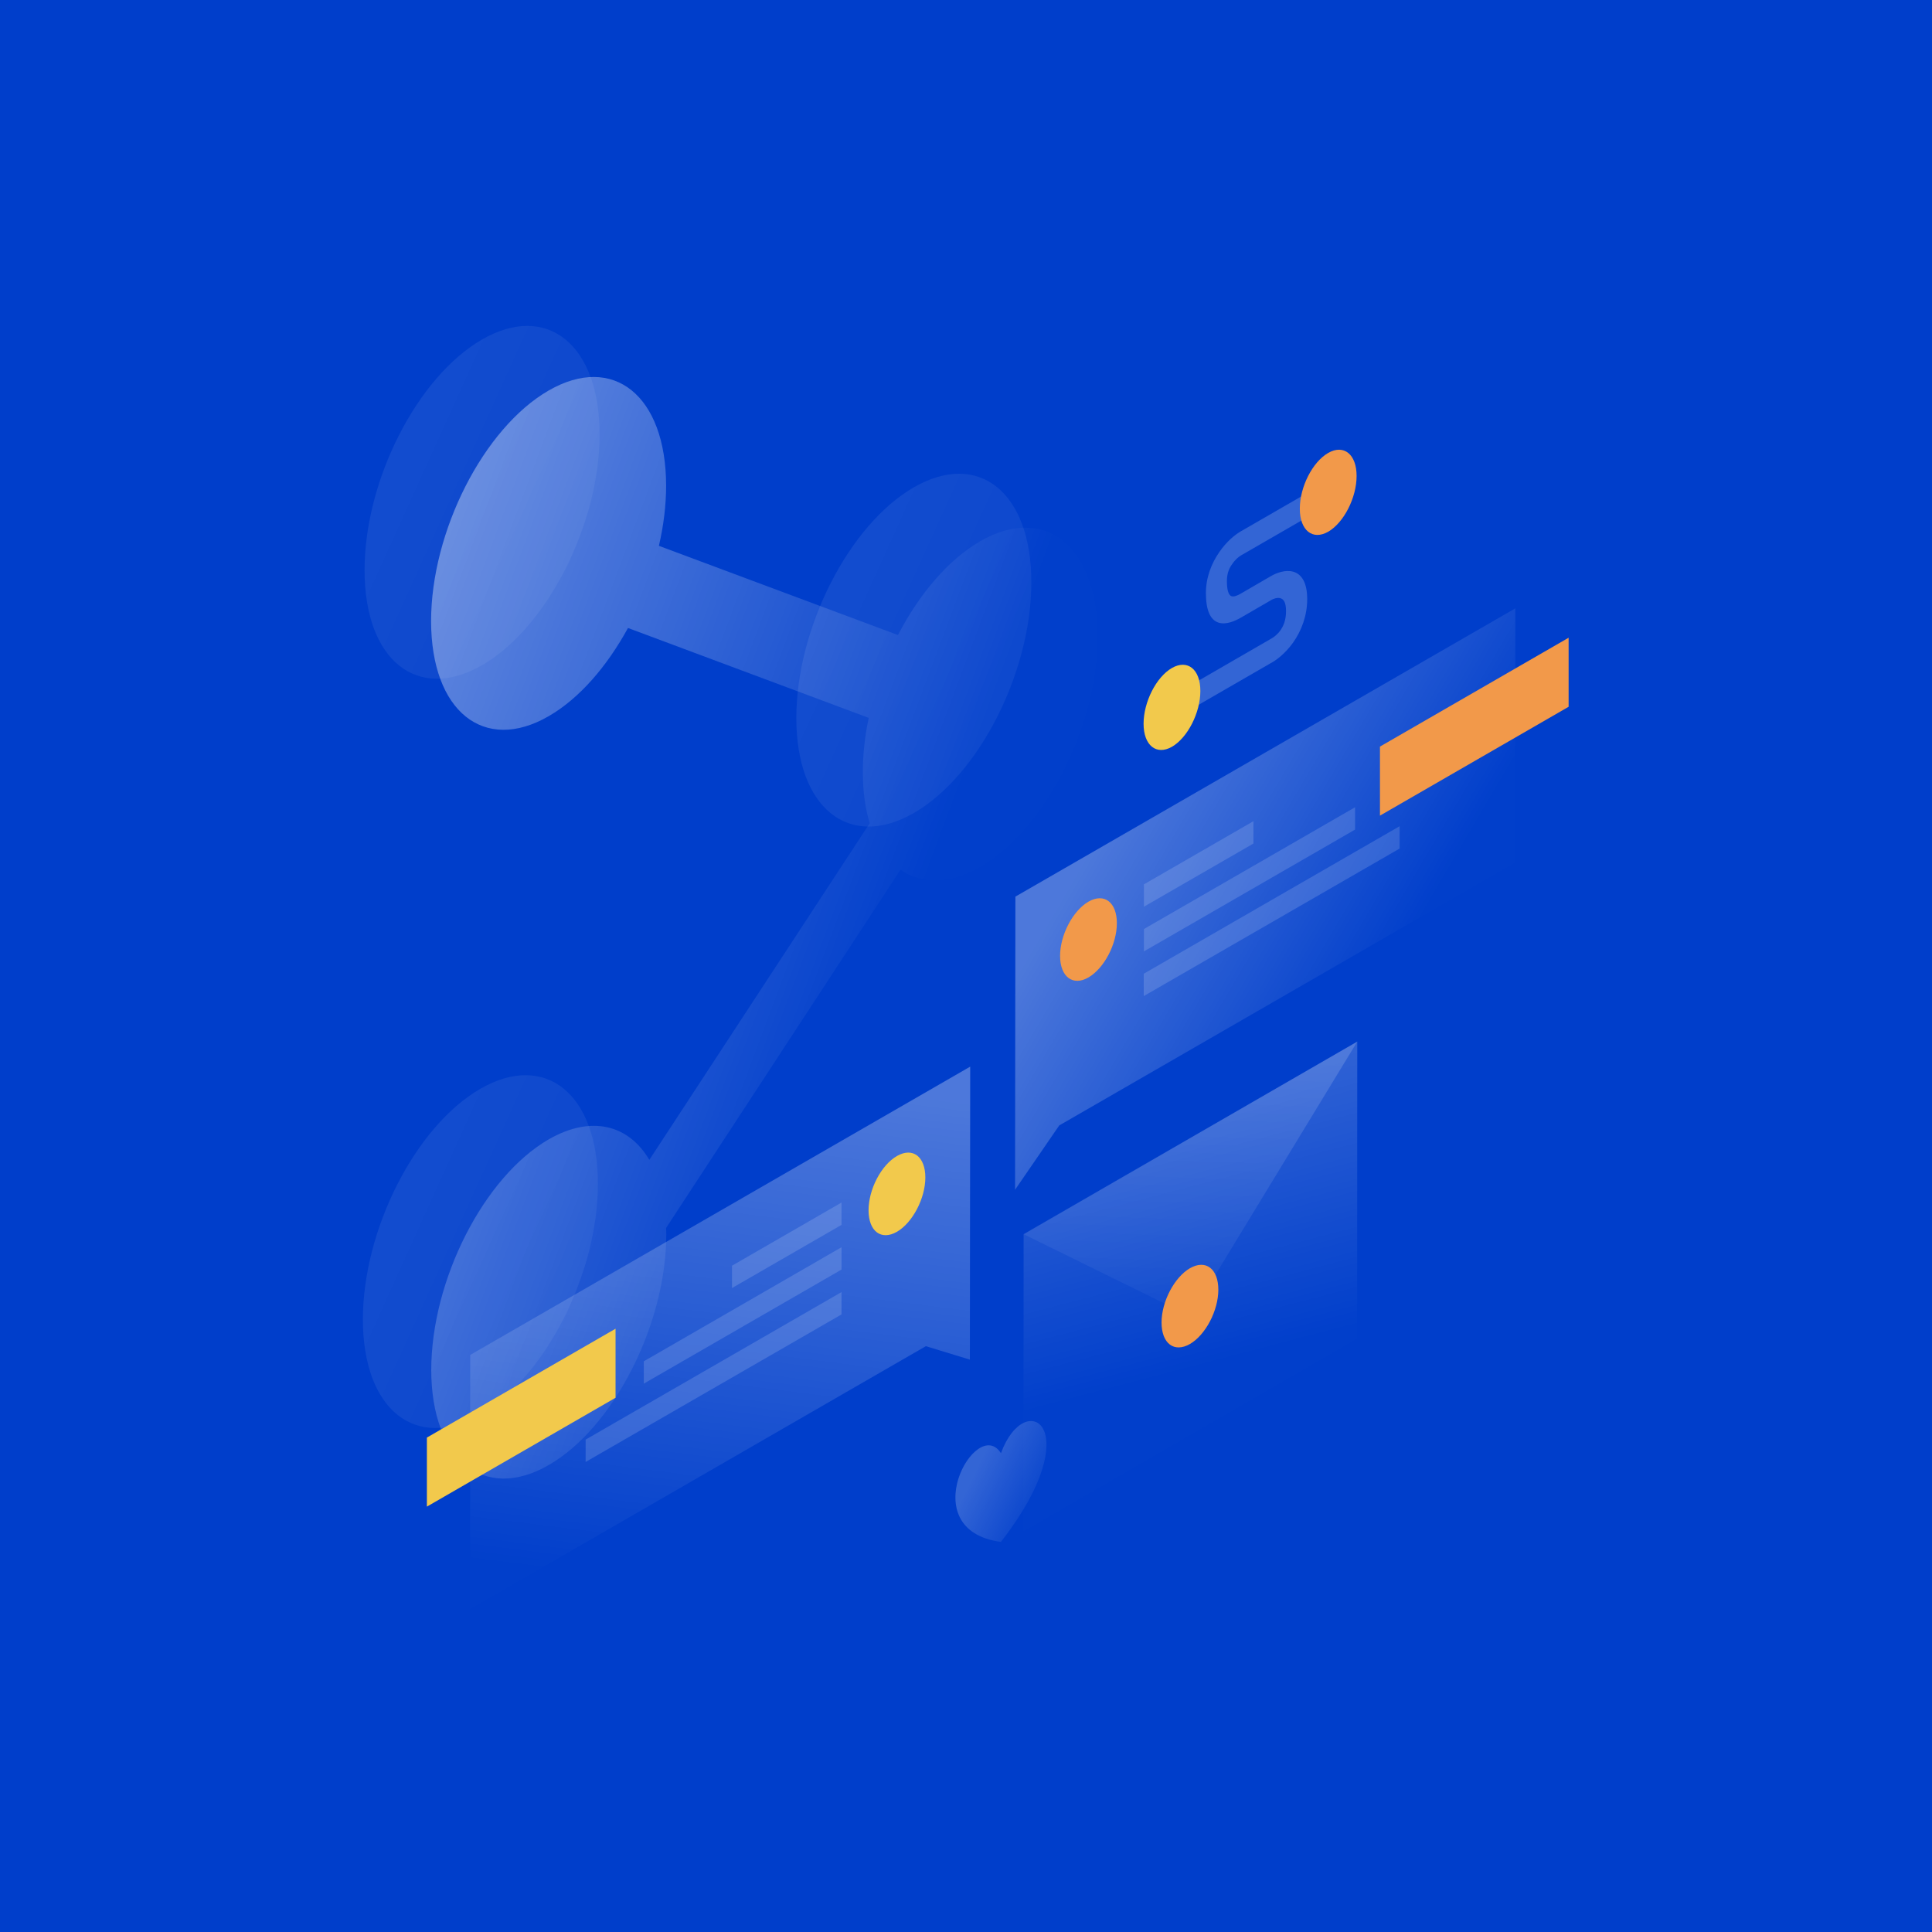 <svg width="1150" height="1150" viewBox="0 0 1150 1150" fill="none" xmlns="http://www.w3.org/2000/svg">
<rect width="1150" height="1150" fill="white"/>
<rect width="1150" height="1150" fill="#003ECB"/>
<path opacity="0.4" d="M326.6 426.3C288 448.6 256.7 423.3 256.6 369.8C256.6 316.3 287.9 254.8 326.5 232.5C365.1 210.2 396.4 235.5 396.5 289C396.5 300.8 395 312.9 392.2 324.9L534.5 378C547.1 353.7 564.4 333.2 583.4 322.2C622 299.9 653.3 325.2 653.4 378.7C653.4 432.2 622.1 493.7 583.5 516C565.2 526.6 548.5 526.4 536 517.7L396.5 730.9C396.5 732.2 396.6 733.4 396.6 734.7C396.6 788.2 365.3 849.7 326.7 872C288.1 894.3 256.8 869 256.7 815.5C256.7 762 288 700.5 326.6 678.2C352 663.6 374.2 669.5 386.5 690.4L517.7 490C515 481.3 513.6 471.1 513.6 459.5C513.6 448.9 514.8 438.1 517.1 427.3L373.8 373.8C361.3 396.7 344.8 415.8 326.6 426.3Z" fill="url(#paint0_linear)"/>
<path opacity="0.07" d="M217 339.4C217 392.9 248.3 418.2 287 395.9C325.6 373.6 356.9 312.1 356.9 258.6C356.9 205.1 325.6 179.8 286.9 202.1C248.3 224.4 217 285.9 217 339.4Z" fill="url(#paint1_linear)"/>
<path opacity="0.07" d="M474 427.4C474 480.9 505.3 506.2 544 483.9C582.7 461.6 613.9 400.1 613.9 346.6C613.9 293.1 582.6 267.8 543.9 290.1C505.3 312.4 474 373.9 474 427.4Z" fill="url(#paint2_linear)"/>
<path opacity="0.07" d="M216 785.4C216 838.9 247.3 864.2 286 841.9C324.7 819.6 355.9 758.1 355.9 704.6C355.9 651.1 324.6 625.8 285.9 648.1C247.3 670.4 216 731.9 216 785.4Z" fill="url(#paint3_linear)"/>
<path opacity="0.2" d="M807.9 620L609.3 734.7L609.2 911.5L807.8 796.8L807.9 620Z" fill="url(#paint4_linear)"/>
<path opacity="0.15" d="M807.9 620L708.5 783.4L609.2 734.6L807.9 620Z" fill="url(#paint5_linear)"/>
<path fill-rule="evenodd" clip-rule="evenodd" d="M691.4 787.2C691.4 799.7 698.9 805.4 708.3 800C717.6 794.6 725.2 780.1 725.2 767.7C725.2 755.2 717.7 749.5 708.3 754.9C699 760.3 691.4 774.8 691.4 787.2Z" fill="#F2994A"/>
<path opacity="0.3" d="M604.4 533.7L902 362.1L901.9 513.4L630.5 669.9L604.2 708.2L604.4 533.7Z" fill="url(#paint6_linear)"/>
<path fill-rule="evenodd" clip-rule="evenodd" d="M933.7 420.7V379.6L821.4 444.4V485.5L933.7 420.7Z" fill="#F2994A"/>
<path opacity="0.15" d="M680.9 526.4L746.1 488.8V502.1L680.9 539.7V526.4Z" fill="white"/>
<path opacity="0.15" d="M680.9 553L806.6 480.5V493.8L680.9 566.3V553Z" fill="white"/>
<path opacity="0.15" d="M680.8 579.6L833.1 491.8V505.1L680.8 592.9V579.6Z" fill="white"/>
<path fill-rule="evenodd" clip-rule="evenodd" d="M664.8 549.5C664.8 562 657.2 576.4 647.9 581.8C638.6 587.2 631 581.4 631 569C631 556.5 638.6 542.1 647.9 536.7C657.3 531.3 664.8 537.1 664.8 549.5Z" fill="#F2994A"/>
<path opacity="0.3" d="M577.5 634.9L279.9 806.5L279.8 957.8L551.1 801.3L577.3 809.3L577.5 634.9Z" fill="url(#paint7_linear)"/>
<path fill-rule="evenodd" clip-rule="evenodd" d="M366.4 832V790.9L254.1 855.7V896.8L366.4 832Z" fill="#F2C94C"/>
<path opacity="0.15" d="M500.9 715.8L435.7 753.4V766.7L500.9 729.1V715.8Z" fill="white"/>
<path opacity="0.15" d="M500.9 742.4L383.2 810.3V823.6L500.9 755.7V742.4Z" fill="white"/>
<path opacity="0.15" d="M500.9 769.1L348.6 856.9V870.2L500.9 782.4V769.1Z" fill="white"/>
<path fill-rule="evenodd" clip-rule="evenodd" d="M517 720.4C517 732.9 524.5 738.6 533.9 733.2C543.2 727.8 550.8 713.3 550.8 700.9C550.8 688.4 543.3 682.7 533.9 688.1C524.5 693.5 517 708 517 720.4Z" fill="#F2C94C"/>
<path opacity="0.2" d="M738.7 330.6L781.5 305.9V291.5L738.7 316.2C735.2 318.2 730.1 322.3 725.8 328.6C721.1 335.3 717.8 343.8 717.8 353C717.8 363.2 720.4 369 725.3 370.6C729.9 372.1 735.4 369.5 738.7 367.6L756.3 357.4L756.4 357.3C757.9 356.4 760.3 355.5 762.2 356.1C763.8 356.6 765.5 358.1 765.5 363.8C765.5 369.5 763.7 372.9 762.3 375C760.5 377.6 758.1 379.4 756.6 380.2L756.4 380.3L702.6 411.4V425.8L756.1 394.9C759.8 393 765.1 388.9 769.7 382.5C774.7 375.4 778.1 366.5 778.1 356.6C778.1 346.7 774.7 341.7 769.8 340.3C765.2 339 759.9 340.9 756.2 343.1L738.8 353.2C736.3 354.7 734.4 355.3 733.1 354.9C732.1 354.6 730.3 353.2 730.3 345.9C730.3 341.1 731.8 338 733.3 336C735 333.3 737.3 331.4 738.7 330.6Z" fill="white"/>
<path fill-rule="evenodd" clip-rule="evenodd" d="M773.7 302.8C773.7 315.7 781.3 321.8 790.6 316.5C799.9 311.1 807.5 296.3 807.5 283.3C807.5 270.4 799.9 264.3 790.6 269.6C781.2 275 773.7 289.9 773.7 302.8Z" fill="#F2994A"/>
<path fill-rule="evenodd" clip-rule="evenodd" d="M680.7 430.8C680.7 443.7 688.3 449.8 697.6 444.5C706.9 439.1 714.5 424.3 714.5 411.3C714.5 398.4 706.9 392.3 697.6 397.6C688.2 403 680.7 417.9 680.7 430.8Z" fill="#F2C94C"/>
<path opacity="0.2" d="M595.8 917.8C648.7 849.7 610.4 825.2 595.8 865C581.2 842 542.9 910.8 595.8 917.8Z" fill="url(#paint8_linear)"/>
<defs>
<linearGradient id="paint0_linear" x1="136.332" y1="593.353" x2="477.689" y2="720.885" gradientUnits="userSpaceOnUse">
<stop stop-color="white"/>
<stop offset="1" stop-color="white" stop-opacity="0.01"/>
</linearGradient>
<linearGradient id="paint1_linear" x1="156.244" y1="474.685" x2="497.947" y2="629.388" gradientUnits="userSpaceOnUse">
<stop stop-color="white"/>
<stop offset="1" stop-color="white" stop-opacity="0.01"/>
</linearGradient>
<linearGradient id="paint2_linear" x1="413.244" y1="562.685" x2="754.947" y2="717.388" gradientUnits="userSpaceOnUse">
<stop stop-color="white"/>
<stop offset="1" stop-color="white" stop-opacity="0.01"/>
</linearGradient>
<linearGradient id="paint3_linear" x1="155.244" y1="920.685" x2="496.947" y2="1075.39" gradientUnits="userSpaceOnUse">
<stop stop-color="white"/>
<stop offset="1" stop-color="white" stop-opacity="0.01"/>
</linearGradient>
<linearGradient id="paint4_linear" x1="633.717" y1="656.375" x2="678.104" y2="825.017" gradientUnits="userSpaceOnUse">
<stop stop-color="white"/>
<stop offset="1" stop-color="white" stop-opacity="0.01"/>
</linearGradient>
<linearGradient id="paint5_linear" x1="596.796" y1="624.424" x2="591.04" y2="812.065" gradientUnits="userSpaceOnUse">
<stop stop-color="white"/>
<stop offset="1" stop-color="white" stop-opacity="0.01"/>
</linearGradient>
<linearGradient id="paint6_linear" x1="619.697" y1="557.374" x2="783.605" y2="653.718" gradientUnits="userSpaceOnUse">
<stop stop-color="white"/>
<stop offset="1" stop-color="white" stop-opacity="0.01"/>
</linearGradient>
<linearGradient id="paint7_linear" x1="305.533" y1="623.461" x2="267.24" y2="928.361" gradientUnits="userSpaceOnUse">
<stop stop-color="white"/>
<stop offset="1" stop-color="white" stop-opacity="0.01"/>
</linearGradient>
<linearGradient id="paint8_linear" x1="571.888" y1="893.557" x2="616.81" y2="915.589" gradientUnits="userSpaceOnUse">
<stop stop-color="white"/>
<stop offset="1" stop-color="white" stop-opacity="0.01"/>
</linearGradient>
</defs>
</svg>

